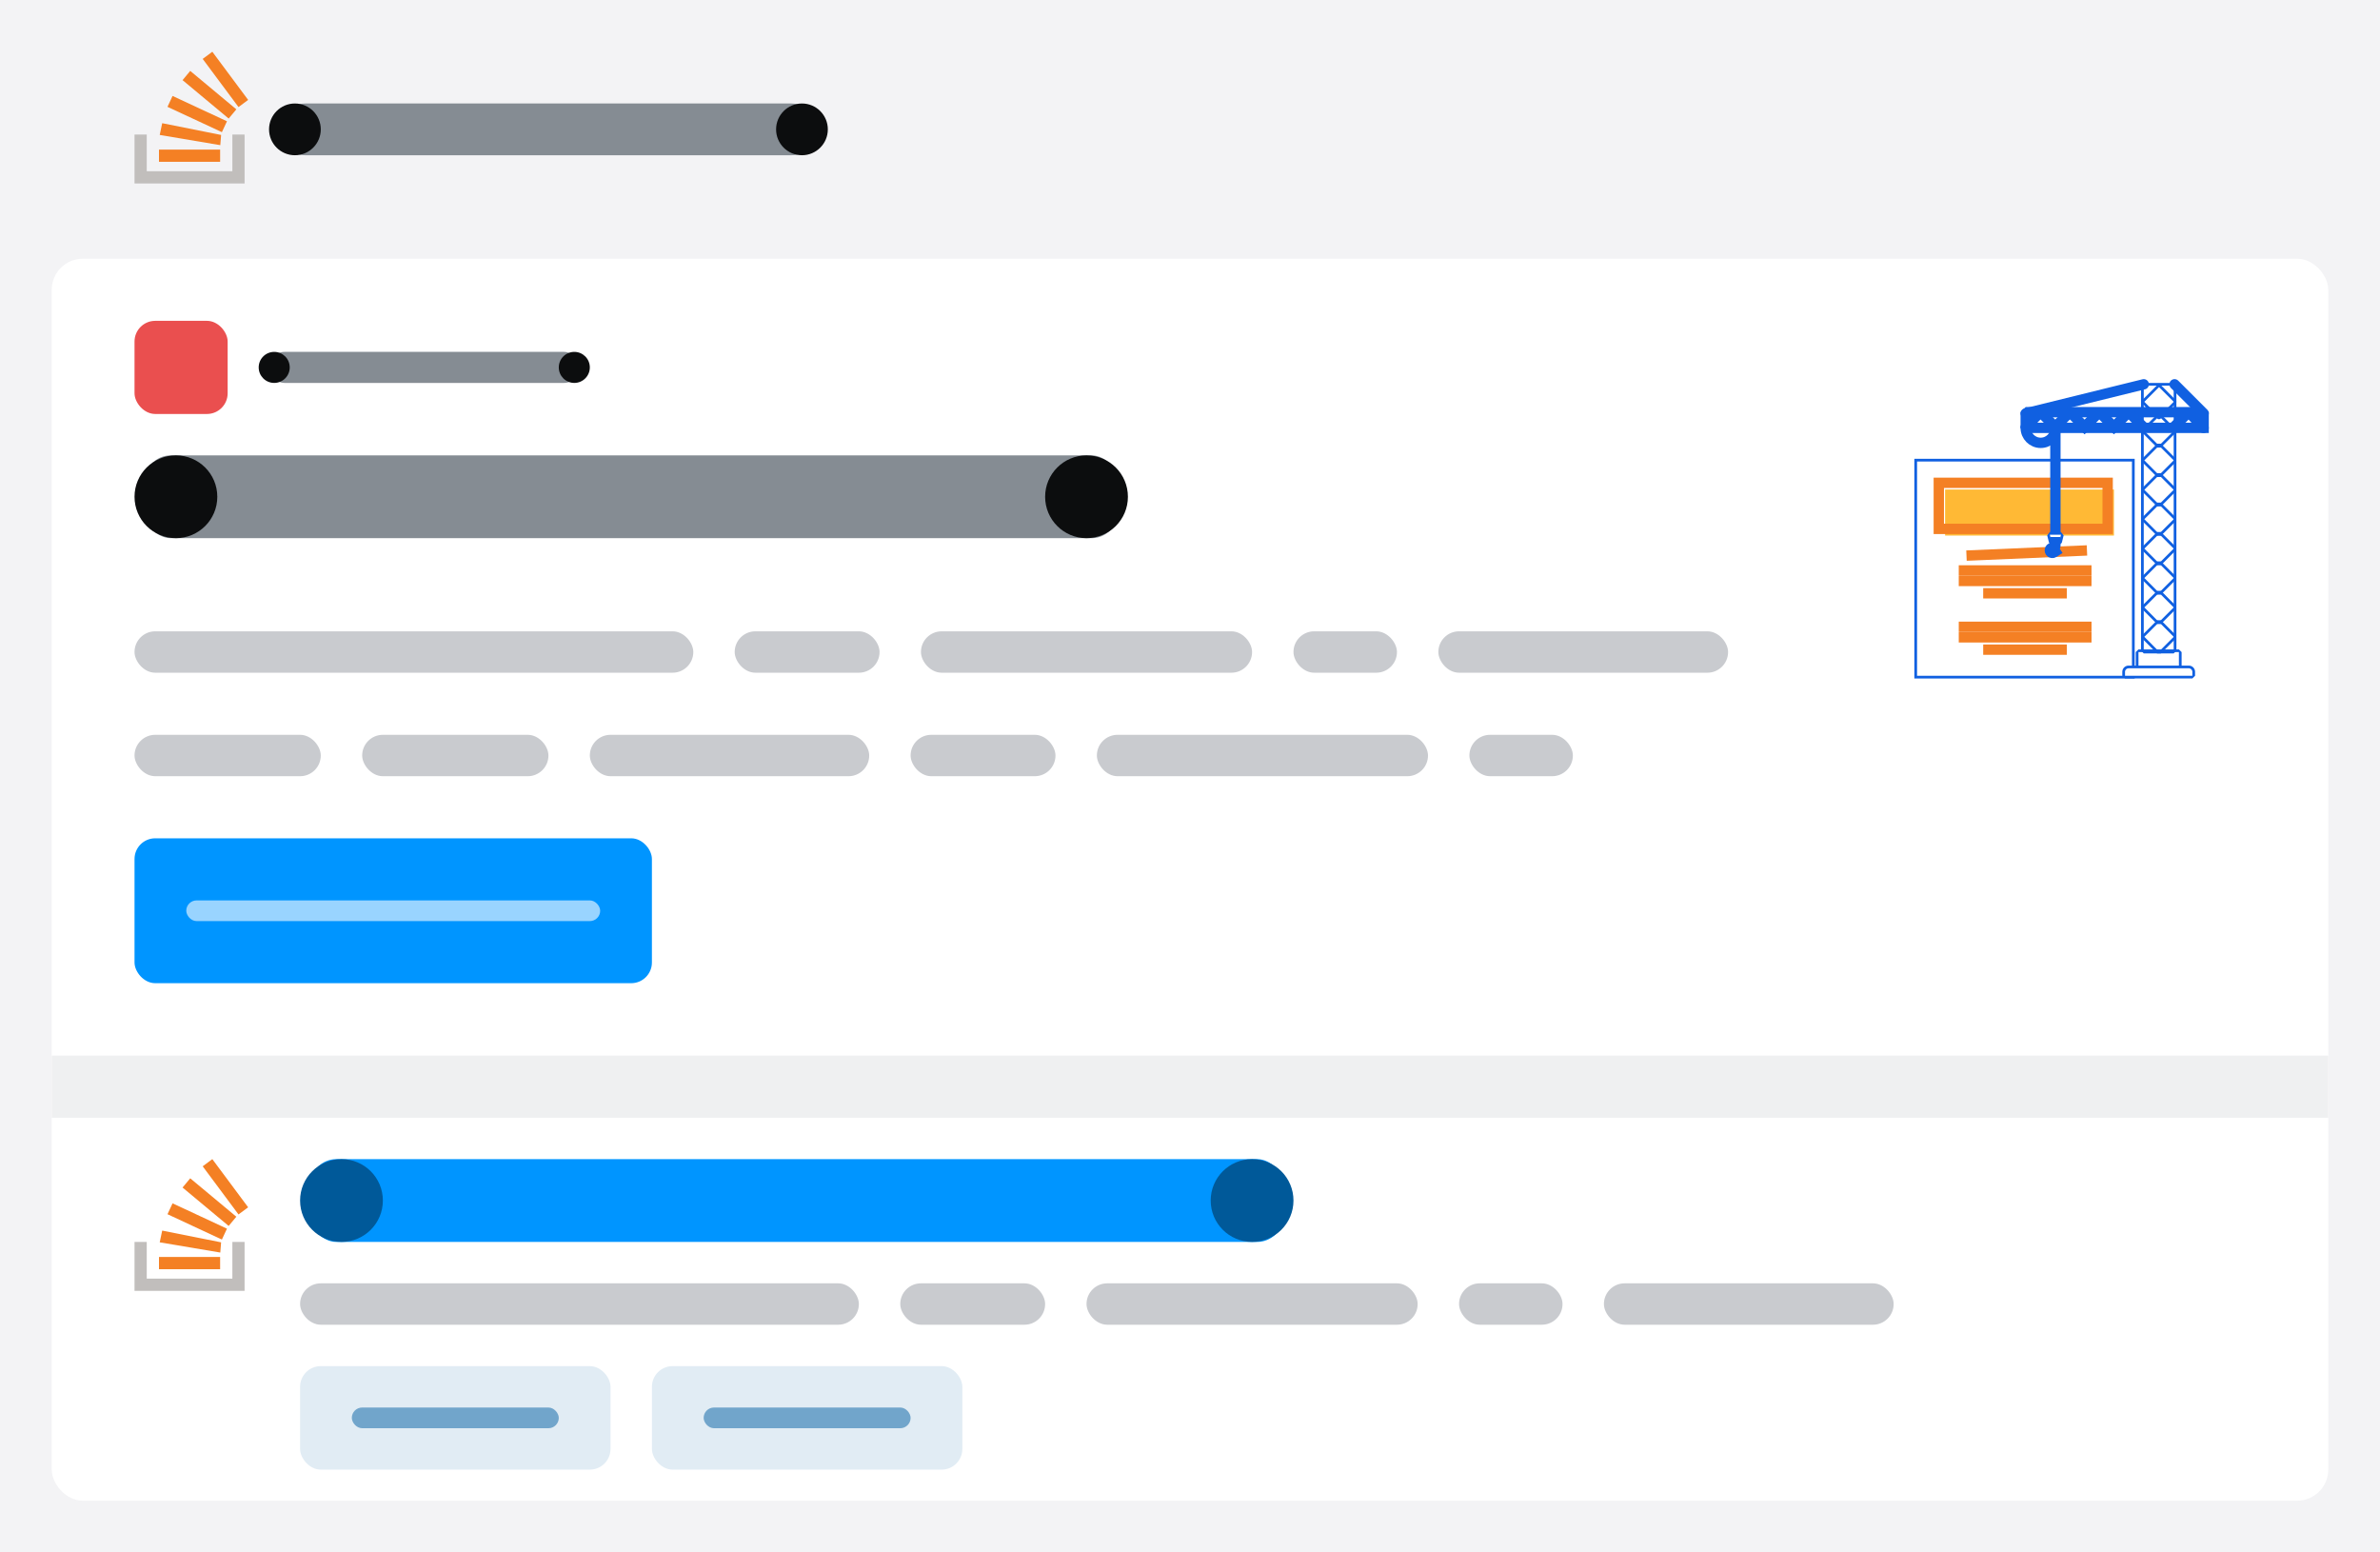 <svg height="150" viewBox="0 0 230 150" width="230" xmlns="http://www.w3.org/2000/svg"><g fill="none" fill-rule="evenodd"><path d="m0 0h230v150h-230z" fill="#f3f3f5"/><rect fill="#fff" height="120" rx="3" width="220" x="5" y="25"/><rect fill="#e1ecf4" height="10" rx="2" width="30" x="63" y="132"/><rect fill="#71a5cb" height="2" rx="1" width="20" x="68" y="136"/><rect fill="#e1ecf4" height="10" rx="2" width="30" x="29" y="132"/><rect fill="#71a5cb" height="2" rx="1" width="20" x="34" y="136"/><g fill="#c9cbcf"><rect height="4" rx="2" width="28" x="155" y="124"/><rect height="4" rx="2" width="10" x="141" y="124"/><rect height="4" rx="2" width="32" x="105" y="124"/><rect height="4" rx="2" width="14" x="87" y="124"/><rect height="4" rx="2" width="54" x="29" y="124"/></g><rect fill="#0095ff" fill-rule="nonzero" height="8" rx="2.5" width="94" x="30" y="112"/><circle cx="33" cy="116" fill="#005999" r="4"/><circle cx="121" cy="116" fill="#005999" r="4"/><g fill-rule="nonzero" transform="translate(13 112)"><path d="m9.455 11.545v-3.545h1.181v4.727h-10.636v-4.727h1.182v3.545z" fill="#c1bebc"/><path d="m2.364 10.636h5.909v-1.182h-5.909zm5.155-10.636-.931.692 3.461 4.653.931-.692zm-2.877 2.743 4.456 3.712.743-.891-4.457-3.712zm-1.455 2.579 5.257 2.448.49-1.052-5.257-2.448zm-.751 2.717 5.854.987.078-.986-5.693-1.136z" fill="#f48024"/></g><path d="m5 102h220v6h-220z" fill="#eff0f1"/><rect fill="#0095ff" height="14" rx="2" width="50" x="13" y="81"/><rect fill="#99d4ff" height="2" rx="1" width="40" x="18" y="87"/><g fill="#c9cbcf"><rect height="4" rx="2" width="27" x="57" y="71"/><rect height="4" rx="2" width="18" x="35" y="71"/><rect height="4" rx="2" width="10" x="142" y="71"/><rect height="4" rx="2" width="32" x="106" y="71"/><rect height="4" rx="2" width="14" x="88" y="71"/><rect height="4" rx="2" width="18" x="13" y="71"/></g><g fill="#c9cbcf"><rect height="4" rx="2" width="28" x="139" y="61"/><rect height="4" rx="2" width="10" x="125" y="61"/><rect height="4" rx="2" width="32" x="89" y="61"/><rect height="4" rx="2" width="14" x="71" y="61"/><rect height="4" rx="2" width="54" x="13" y="61"/></g><g transform="translate(185 37)"><path d="m.131 28.427h21.03v-20.965h-21.03z" fill="#fff"/><path d="m21.03 7.331h-20.769-.261v.262 20.704.262h.261 1.855 18.914.262v-.262-20.704-.262zm-20.769.262h20.769v20.704h-18.914-1.855z" fill="#1060e1"/><path d="m2.971 14.748h16.318v-4.45h-16.318z" fill="#ffb935"/><path d="m2.363 14.102h16.318v-4.45h-16.318z" stroke="#f48024"/><path d="m4.291 18.115h12.83m-12.83 1.021h12.83m-10.469 1.191h8.086m-10.446 3.234h12.83m-12.83 1.021h12.83m-10.469 1.192h8.086m-9.701-9.089 11.643-.5" stroke="#f48024"/><path d="m21.659 27.577-.131-.131v-1.438l.131-.131h3.907l.131.131v1.438l-.131.131z" fill="#fff"/><path d="m25.566 25.747h-3.907l-.262.262v1.438l.262.262h3.907l.262-.262v-1.438zm-3.907 1.7h3.907v-1.438h-3.907z" fill="#1060e1"/><path d="m22.168-0-.262.262v25.61l.262.262h2.896l.261-.262-.002-25.61-.262-.262zm0 .262h2.894l.002 25.61h-2.896z" fill="#1060e1"/><g stroke="#1060e1" stroke-linejoin="bevel" transform="translate(10.729 .035)"><path d="m17.227 4.223v-1.432h-.964-.964-15.265v1.517h17.193" stroke-linecap="square"/><path d="m17.227 2.907-2.809-2.809m-2.979-0-11.405 2.809" stroke-linecap="round"/></g><path d="m13.63 4.413v9.718" stroke="#1060e1" stroke-linecap="square" stroke-linejoin="bevel"/><path d="m13.272 15.518-.127-.099-.181-.721.127-.163h1.079l.127.163-.178.72-.127.1z" fill="#fff"/><path d="m14.17 14.928h.001zm.001-.523h-.001-1.079l-.254.326.181.721.254.198h.721l.254-.199.178-.721-.253-.323zm-.001.262-.177.721h-.721l-.181-.721zm0 0h.001z" fill="#1060e1"/><g transform="translate(10.729 .035)"><path d="m2.901 16.25-.15.099c-.114.077-.269.048-.346-.066-.029-.042-.043-.091-.043-.142 0-.138.112-.249.249-.249h.109c.1 0 .181-.081.181-.181v-.359" stroke="#1060e1" stroke-linecap="square" stroke-linejoin="bevel"/><path d="m9.629 28.39-.131-.131v-.379c0-.261.212-.472.472-.472h5.826c.261 0 .472.212.472.472v.379l-.131.131z" fill="#fff"/><g fill="#1060e1"><path d="m15.796 27.277h-5.826c-.333 0-.603.271-.603.603v.379l.262.262h6.509l.262-.262v-.379c0-.333-.271-.603-.603-.603m0 .262c.189 0 .341.153.341.341v.379h-6.509v-.379c0-.189.153-.341.341-.341zm-3.061-4.647-1.424 1.421-.001.37 1.417 1.421.37 0 1.421-1.421.001-.369-1.414-1.421zm.185.185 1.414 1.421-1.421 1.421-1.417-1.421z"/><path d="m12.735 20.051-1.424 1.421-.001.37 1.417 1.421.37 0 1.421-1.421.001-.369-1.414-1.421zm.185.185 1.414 1.421-1.421 1.421-1.417-1.421z"/><path d="m12.732 17.209-1.421 1.421-.001.369 1.414 1.421.37.001 1.424-1.421.001-.37-1.418-1.421zm.185.185 1.418 1.421-1.424 1.421-1.414-1.421z"/><path d="m12.732 14.368-1.421 1.421-0.0.37 1.417 1.421.37 0 1.421-1.421 0-.37-1.418-1.421zm.185.185 1.418 1.421-1.421 1.421-1.417-1.421z"/><path d="m12.734 11.526-1.424 1.421-.001.37 1.417 1.421.37.001 1.424-1.421.001-.37-1.418-1.421zm.185.185 1.417 1.421-1.424 1.421-1.417-1.421z"/><path d="m12.732 8.685-1.421 1.421-.001.37 1.414 1.421.37.001 1.424-1.421.001-.37-1.418-1.421zm.185.185 1.418 1.421-1.424 1.421-1.414-1.421z"/><path d="m12.732 5.84-1.421 1.421-.001.37 1.417 1.424.371 0 1.421-1.424v-.37l-1.418-1.421zm.185.185 1.418 1.421-1.421 1.424-1.417-1.424z"/><path d="m12.735 2.998-1.424 1.421-.001.37 1.417 1.421.37 0 1.421-1.421.001-.369-1.414-1.421zm.185.185 1.414 1.421-1.421 1.421-1.417-1.421z"/><path d="m12.917.107c-.069 0-.136.027-.185.077l-1.421 1.421c-.102.102-.102.267-.001.369l1.414 1.421c.049.049.116.077.185.077h.001c.069 0 .136-.027.185-.076l1.424-1.421c.102-.102.102-.268.001-.37l-1.418-1.421c-.049-.049-.116-.077-.185-.077zm0 .262 1.418 1.421-1.424 1.421-1.414-1.421z"/></g><path d="m11.398 4.212-1.418-1.421-1.42 1.421" stroke="#1060e1" stroke-linecap="square" stroke-linejoin="bevel"/><path d="m17.227 4.308-1.448-1.517-1.42 1.421" stroke="#1060e1" stroke-linecap="round" stroke-linejoin="bevel"/><path d="m8.56 4.212-1.418-1.421-1.421 1.421" stroke="#1060e1" stroke-linecap="square" stroke-linejoin="bevel"/><path d="m5.721 4.212-1.417-1.421-1.421 1.421" stroke="#1060e1" stroke-linecap="square" stroke-linejoin="bevel"/><path d="m2.883 4.212-1.417-1.421-1.424 1.421" stroke="#1060e1" stroke-linecap="round" stroke-linejoin="bevel"/><path d="m2.928 4.308c0 .799-.648 1.447-1.447 1.447-.799 0-1.447-.648-1.447-1.447" stroke="#1060e1" stroke-linecap="round" stroke-linejoin="bevel"/></g></g><rect fill="#858c93" fill-rule="nonzero" height="8" rx="2.5" width="94" x="14" y="44"/><circle cx="17" cy="48" fill="#0c0d0e" r="4"/><circle cx="105" cy="48" fill="#0c0d0e" r="4"/><rect fill="#ea4f4f" height="9" rx="2" width="9" x="13" y="31"/><rect fill="#858c93" fill-rule="nonzero" height="3" rx="1.5" width="30" x="26" y="34"/><circle cx="26.5" cy="35.5" fill="#0c0d0e" r="1.5"/><circle cx="55.5" cy="35.5" fill="#0c0d0e" r="1.5"/><g transform="translate(13 5)"><rect fill="#858c93" fill-rule="nonzero" height="5" rx="2.5" width="52" x="14" y="5"/><circle cx="15.5" cy="7.5" fill="#0c0d0e" r="2.5"/><circle cx="64.5" cy="7.5" fill="#0c0d0e" r="2.5"/><g fill-rule="nonzero"><path d="m9.455 11.545v-3.545h1.181v4.727h-10.636v-4.727h1.182v3.545z" fill="#c1bebc"/><path d="m2.364 10.636h5.909v-1.182h-5.909zm5.155-10.636-.931.692 3.461 4.653.931-.692zm-2.877 2.743 4.456 3.712.743-.891-4.457-3.712zm-1.455 2.579 5.257 2.448.49-1.052-5.257-2.448zm-.751 2.717 5.854.987.078-.986-5.693-1.136z" fill="#f48024"/></g></g></g></svg>